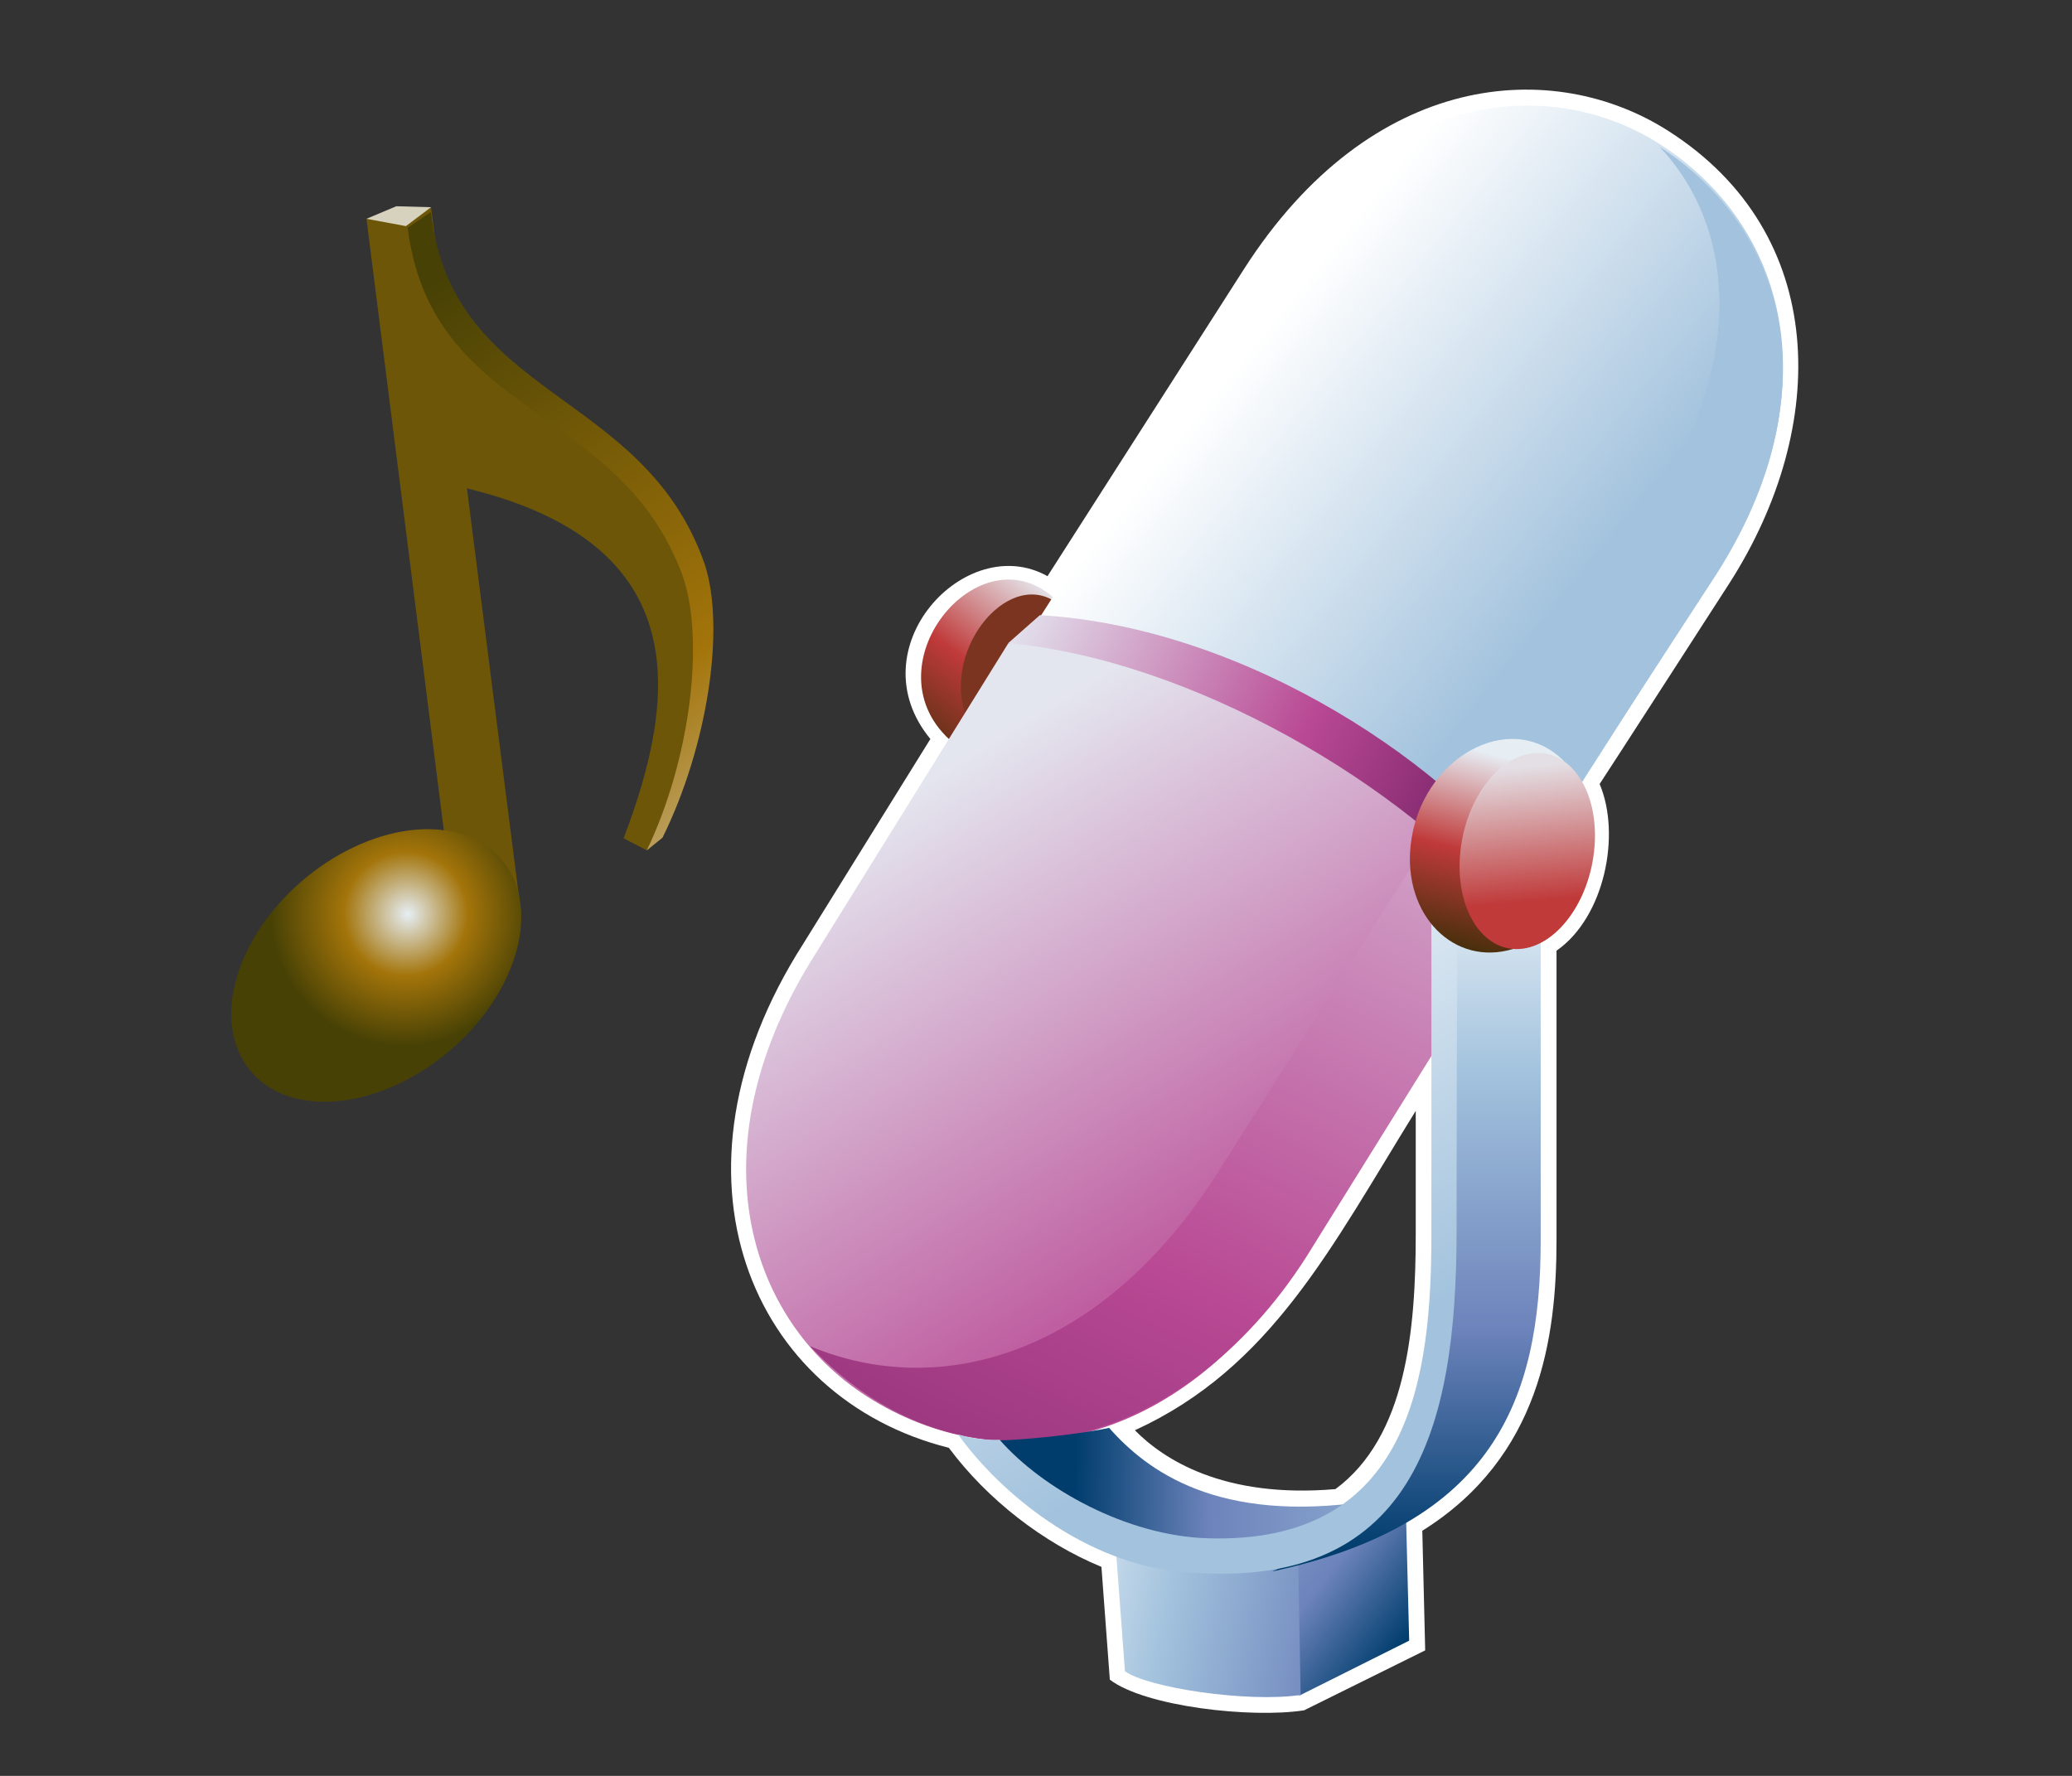 <?xml version="1.0" encoding="UTF-8"?>
<svg xmlns="http://www.w3.org/2000/svg" xmlns:xlink="http://www.w3.org/1999/xlink" contentScriptType="text/ecmascript" width="84" baseProfile="tiny" zoomAndPan="magnify" contentStyleType="text/css" viewBox="0 0 84 72" height="72" preserveAspectRatio="xMidYMid meet" version="1.1">
    <rect x="0" y="0" width="84" height="72" fill="#333333" stroke="none"/>
    <g>
        <g>
            <polygon fill="#6d5607" points="14.857,8.871 18.049,34.101 20.292,35.62 19.746,31.069 16.968,9.096   "/>
            <path fill="#6d5607" d="M 27.781 23.371 C 25.818 17.955 20.841 16.994 18.108 13.373 L 17.474 8.4 L 16.375 9.046 L 16.396 9.204 C 16.391 9.155 16.375 9.115 16.37 9.067 L 16.184 9.09 L 17.626 19.632 C 17.649 19.634 17.686 19.634 17.714 19.636 L 20.181 39.206 L 21.12 36.986 L 18.93 19.801 C 28.266 22.062 27.428 28.34 25.282 33.987 L 26.229 34.478 C 27.967 30.816 28.673 25.993 27.781 23.371 z "/>
            <linearGradient x1="-705.59" gradientTransform="matrix(1.19 0 0 -1.19 875.673 1351.9)" y1="1101.742" x2="-723.257" gradientUnits="userSpaceOnUse" y2="1127.243" xlink:type="simple" xlink:actuate="onLoad" id="XMLID_15_" xlink:show="other">
                <stop stop-color="#e6eef4" offset="0"/>
                <stop stop-color="#a3740a" offset="0.44"/>
                <stop stop-color="#474105" offset="0.94"/>
                <stop stop-color="#474105" offset="1"/>
            </linearGradient>
            <path fill="url(#XMLID_15_)" d="M 26.859 33.961 C 28.661 30.314 29.428 25.499 28.567 22.866 C 26.081 15.751 18.337 16.216 17.468 8.597 L 16.527 9.232 C 17.505 16.979 25.146 16.373 27.686 23.378 C 28.578 25.999 27.978 30.815 26.217 34.482 L 26.859 33.961 z "/>
            <radialGradient gradientTransform="matrix(1.19 0 0 -1.19 875.673 1351.9)" id="XMLID_16_" gradientUnits="userSpaceOnUse" xlink:show="other" xlink:type="simple" r="4.814" cx="-722.133" fx="-721.964" cy="1104.923" fy="1104.898" xlink:actuate="onLoad">
                <stop stop-color="#e6eef4" offset="0"/>
                <stop stop-color="#a3740a" offset="0.44"/>
                <stop stop-color="#474105" offset="0.94"/>
                <stop stop-color="#474105" offset="1"/>
            </radialGradient>
            <path fill="url(#XMLID_16_)" d="M 20.704 39.251 C 19.49 42.3 16.067 44.728 13.055 44.667 C 10.048 44.609 8.589 42.086 9.802 39.04 C 11.013 35.988 14.439 33.561 17.452 33.618 C 20.462 33.68 21.919 36.198 20.704 39.251 z "/>
            <path fill="#ffffff" d="M 50.421 10.925 C 50.421 10.925 43.075 22.408 42.466 23.36 C 39.153 21.5 34.692 26.29 37.718 29.961 C 37.319 30.605 32.566 38.261 32.566 38.261 C 26.545 47.677 30.448 56.689 38.467 58.699 C 40.03 60.8 42.3 62.557 44.653 63.526 C 44.701 64.154 44.993 68.098 44.993 68.098 C 46.419 69.19 50.72 69.673 52.868 69.342 L 57.778 66.911 C 57.778 66.911 57.674 62.647 57.661 62.061 C 62.443 59.073 63.102 54.217 63.102 50.282 C 63.102 50.282 63.102 39.161 63.102 38.544 C 65.047 37.192 65.724 33.85 64.85 31.786 C 64.872 31.771 70.116 23.639 70.116 23.639 C 74.179 17.289 74.162 9.485 67.645 5.314 C 62.984 2.33 55.607 2.817 50.421 10.925 z M 57.395 45.038 C 57.395 47.168 57.395 50.027 57.395 50.027 C 57.395 53.971 56.996 58.262 54.14 60.373 C 49.581 60.765 47.144 59.143 46.009 57.987 C 51.538 55.456 53.965 50.576 57.395 45.038 z "/>
            <linearGradient x1="-697.867" gradientTransform="matrix(1.19 0 0 -1.19 875.673 1351.9)" y1="1087.363" x2="-688.043" gradientUnits="userSpaceOnUse" y2="1079.84" xlink:type="simple" xlink:actuate="onLoad" id="XMLID_17_" xlink:show="other">
                <stop stop-color="#a2c2dd" offset="0"/>
                <stop stop-color="#a2c2dd" offset="0.1"/>
                <stop stop-color="#6c83bb" offset="0.71"/>
                <stop stop-color="#003d6d" offset="0.99"/>
                <stop stop-color="#003d6d" offset="1"/>
            </linearGradient>
            <polygon fill="url(#XMLID_17_)" points="52.674,68.746 57.129,66.517 56.998,61.342 52.517,62.593   "/>
            <linearGradient x1="-701.974" gradientTransform="matrix(1.19 0 0 -1.19 875.673 1351.9)" y1="1082.56" x2="-685.011" gradientUnits="userSpaceOnUse" y2="1079.244" xlink:type="simple" xlink:actuate="onLoad" id="XMLID_18_" xlink:show="other">
                <stop stop-color="#ffffff" offset="0"/>
                <stop stop-color="#a2c2dd" offset="0.35"/>
                <stop stop-color="#6c83bb" offset="0.7"/>
                <stop stop-color="#003d6d" offset="1"/>
            </linearGradient>
            <path fill="url(#XMLID_18_)" d="M 45.152 61.654 L 45.606 67.757 C 46.519 68.423 50.566 69.04 52.728 68.719 L 52.607 61.815 L 45.152 61.654 z "/>
            <linearGradient x1="-700.338" gradientTransform="matrix(1.19 0 0 -1.19 875.673 1351.9)" y1="1116.328" x2="-705.559" gradientUnits="userSpaceOnUse" y2="1109.431" xlink:type="simple" xlink:actuate="onLoad" id="XMLID_19_" xlink:show="other">
                <stop stop-color="#e6eef4" offset="0"/>
                <stop stop-color="#c03a3a" offset="0.44"/>
                <stop stop-color="#302d02" offset="0.94"/>
                <stop stop-color="#302d02" offset="1"/>
            </linearGradient>
            <path fill="url(#XMLID_19_)" d="M 42.823 24.333 C 39.73 21.339 35.019 27.118 38.665 30.135 L 42.823 24.333 z "/>
            <path fill="#7b341f" d="M 42.803 24.41 L 39.259 29.266 C 38.027 26.535 40.788 23.039 42.803 24.41 z "/>
            <linearGradient x1="-693.323" gradientTransform="matrix(1.19 0 0 -1.19 875.673 1351.9)" y1="1125.274" x2="-682.019" gradientUnits="userSpaceOnUse" y2="1116.178" xlink:type="simple" xlink:actuate="onLoad" id="XMLID_20_" xlink:show="other">
                <stop stop-color="#ffffff" offset="0"/>
                <stop stop-color="#ffffff" offset="0.05"/>
                <stop stop-color="#a2c2dd" offset="1"/>
            </linearGradient>
            <path fill="url(#XMLID_20_)" d="M 61.356 36.058 L 69.59 23.185 C 74.293 15.838 72.399 9.114 67.3 5.85 C 62.662 2.885 55.727 3.815 50.956 11.269 L 41.761 25.644 L 61.356 36.058 z "/>
            <linearGradient x1="-702.227" gradientTransform="matrix(1.19 0 0 -1.19 875.673 1351.9)" y1="1114.785" x2="-678.875" gradientUnits="userSpaceOnUse" y2="1103.87" xlink:type="simple" xlink:actuate="onLoad" id="XMLID_21_" xlink:show="other">
                <stop stop-color="#e6eef4" offset="0"/>
                <stop stop-color="#b94994" offset="0.44"/>
                <stop stop-color="#3d013f" offset="0.94"/>
                <stop stop-color="#3d013f" offset="1"/>
            </linearGradient>
            <path fill="url(#XMLID_21_)" d="M 40.881 26.067 L 61.291 37.734 L 62.299 35.967 C 58.985 31.178 50.652 25.44 42.157 24.94 L 40.881 26.067 z "/>
            <linearGradient x1="-703.851" gradientTransform="matrix(1.19 0 0 -1.19 875.673 1351.9)" y1="1109.821" x2="-693.038" gradientUnits="userSpaceOnUse" y2="1092.095" xlink:type="simple" xlink:actuate="onLoad" id="XMLID_22_" xlink:show="other">
                <stop stop-color="#e4e6ef" offset="0"/>
                <stop stop-color="#ba4c96" offset="1"/>
            </linearGradient>
            <path fill="url(#XMLID_22_)" d="M 61.334 37.085 L 52.721 51.15 C 47.771 58.889 40.509 60.046 35.14 56.612 C 30.26 53.487 28.087 46.448 33.107 38.596 L 40.878 26.078 C 48.264 26.746 56.92 31.788 61.334 37.085 z "/>
            <linearGradient x1="-684.098" gradientTransform="matrix(1.19 0 0 -1.19 875.673 1351.9)" y1="1122.393" x2="-714.913" gradientUnits="userSpaceOnUse" y2="1056.557" xlink:type="simple" xlink:actuate="onLoad" id="XMLID_23_" xlink:show="other">
                <stop stop-color="#e6eef4" offset="0"/>
                <stop stop-color="#b94994" offset="0.44"/>
                <stop stop-color="#3d013f" offset="0.94"/>
                <stop stop-color="#3d013f" offset="1"/>
            </linearGradient>
            <path fill="url(#XMLID_23_)" d="M 49.326 47.611 C 44.627 54.956 38.104 56.782 32.836 54.577 C 39.092 61.178 47.92 58.835 52.955 50.966 L 61.286 37.58 L 57.932 34.016 L 49.326 47.611 z "/>
            <path fill="#a2c2dd" d="M 67.284 5.957 L 67.283 5.955 C 70.277 9.122 70.826 14.474 67.053 20.346 L 58.619 33.25 L 62.046 34.854 L 69.578 23.291 C 74.279 15.94 72.384 9.22 67.284 5.957 z "/>
            <linearGradient x1="-687.675" gradientTransform="matrix(1.19 0 0 -1.19 875.673 1351.9)" y1="1108.213" x2="-687.675" gradientUnits="userSpaceOnUse" y2="1083.205" xlink:type="simple" xlink:actuate="onLoad" id="XMLID_24_" xlink:show="other">
                <stop stop-color="#ffffff" offset="0"/>
                <stop stop-color="#a2c2dd" offset="0.35"/>
                <stop stop-color="#6c83bb" offset="0.7"/>
                <stop stop-color="#003d6d" offset="1"/>
            </linearGradient>
            <path fill="url(#XMLID_24_)" d="M 59.1 33.714 L 62.461 32.002 C 62.461 32.002 62.461 43.752 62.461 50.278 C 62.461 56.811 60.494 61.796 51.565 63.715 C 57.594 61.21 59.005 55.793 58.861 49.711 L 59.1 33.714 z "/>
            <linearGradient x1="-683.196" gradientTransform="matrix(1.19 0 0 -1.19 875.673 1351.9)" y1="1084.778" x2="-699.398" gradientUnits="userSpaceOnUse" y2="1085.032" xlink:type="simple" xlink:actuate="onLoad" id="XMLID_25_" xlink:show="other">
                <stop stop-color="#a2c2dd" offset="0"/>
                <stop stop-color="#a2c2dd" offset="0.1"/>
                <stop stop-color="#6c83bb" offset="0.71"/>
                <stop stop-color="#003d6d" offset="0.99"/>
                <stop stop-color="#003d6d" offset="1"/>
            </linearGradient>
            <path fill="url(#XMLID_25_)" d="M 40.091 58.412 C 44.365 63.987 50.646 63.141 55.445 60.87 C 49.365 61.774 46.504 59.635 44.966 57.891 C 44.229 58.047 42.161 58.37 40.091 58.412 z "/>
            <linearGradient x1="-701.584" gradientTransform="matrix(1.19 0 0 -1.19 875.673 1351.9)" y1="1110.096" x2="-690.356" gradientUnits="userSpaceOnUse" y2="1089.553" xlink:type="simple" xlink:actuate="onLoad" id="XMLID_26_" xlink:show="other">
                <stop stop-color="#ffffff" offset="0"/>
                <stop stop-color="#ffffff" offset="0.15"/>
                <stop stop-color="#a2c2dd" offset="1"/>
            </linearGradient>
            <path fill="url(#XMLID_26_)" d="M 40.522 58.37 C 42.267 60.363 45.682 62.261 48.938 62.366 C 57.251 62.637 58.03 55.703 58.03 50.027 C 58.03 44.347 58.03 33.449 58.03 33.449 L 59.099 33.717 C 59.099 33.717 59.05 41.978 59.05 49.936 C 59.05 57.895 57.339 64.654 47.811 63.718 C 43.984 63.34 40.591 60.592 38.838 58.153 C 39.66 58.429 40.522 58.37 40.522 58.37 z "/>
            <linearGradient x1="-684.444" gradientTransform="matrix(1.19 0 0 -1.19 875.673 1351.9)" y1="1110.222" x2="-686.356" gradientUnits="userSpaceOnUse" y2="1102.658" xlink:type="simple" xlink:actuate="onLoad" id="XMLID_27_" xlink:show="other">
                <stop stop-color="#e6eef4" offset="0"/>
                <stop stop-color="#c03a3a" offset="0.44"/>
                <stop stop-color="#302d02" offset="0.94"/>
                <stop stop-color="#302d02" offset="1"/>
            </linearGradient>
            <path fill="url(#XMLID_27_)" d="M 63.396 30.851 C 61.216 28.668 57.567 30.757 57.189 34.262 C 56.876 37.104 58.949 39.212 61.356 38.469 L 63.396 30.851 "/>
            <linearGradient x1="-683.861" gradientTransform="matrix(1.19 0 0 -1.19 875.673 1351.9)" y1="1109.907" x2="-683.438" gradientUnits="userSpaceOnUse" y2="1105.355" xlink:type="simple" xlink:actuate="onLoad" id="XMLID_28_" xlink:show="other">
                <stop stop-color="#e3dfe4" offset="0"/>
                <stop stop-color="#c03a3a" offset="1"/>
            </linearGradient>
            <path fill="url(#XMLID_28_)" d="M 64.624 34.521 C 64.38 36.715 62.97 38.489 61.47 38.479 C 59.975 38.464 58.964 36.674 59.209 34.48 C 59.455 32.285 60.862 30.514 62.36 30.528 C 63.858 30.538 64.872 32.327 64.624 34.521 z "/>
            <polygon fill="#d7d2be" points="14.857,8.871 16.456,9.167 17.474,8.401 16.065,8.362   "/>
        </g>
        <rect width="84" fill="none" height="72"/>
    </g>
</svg>
